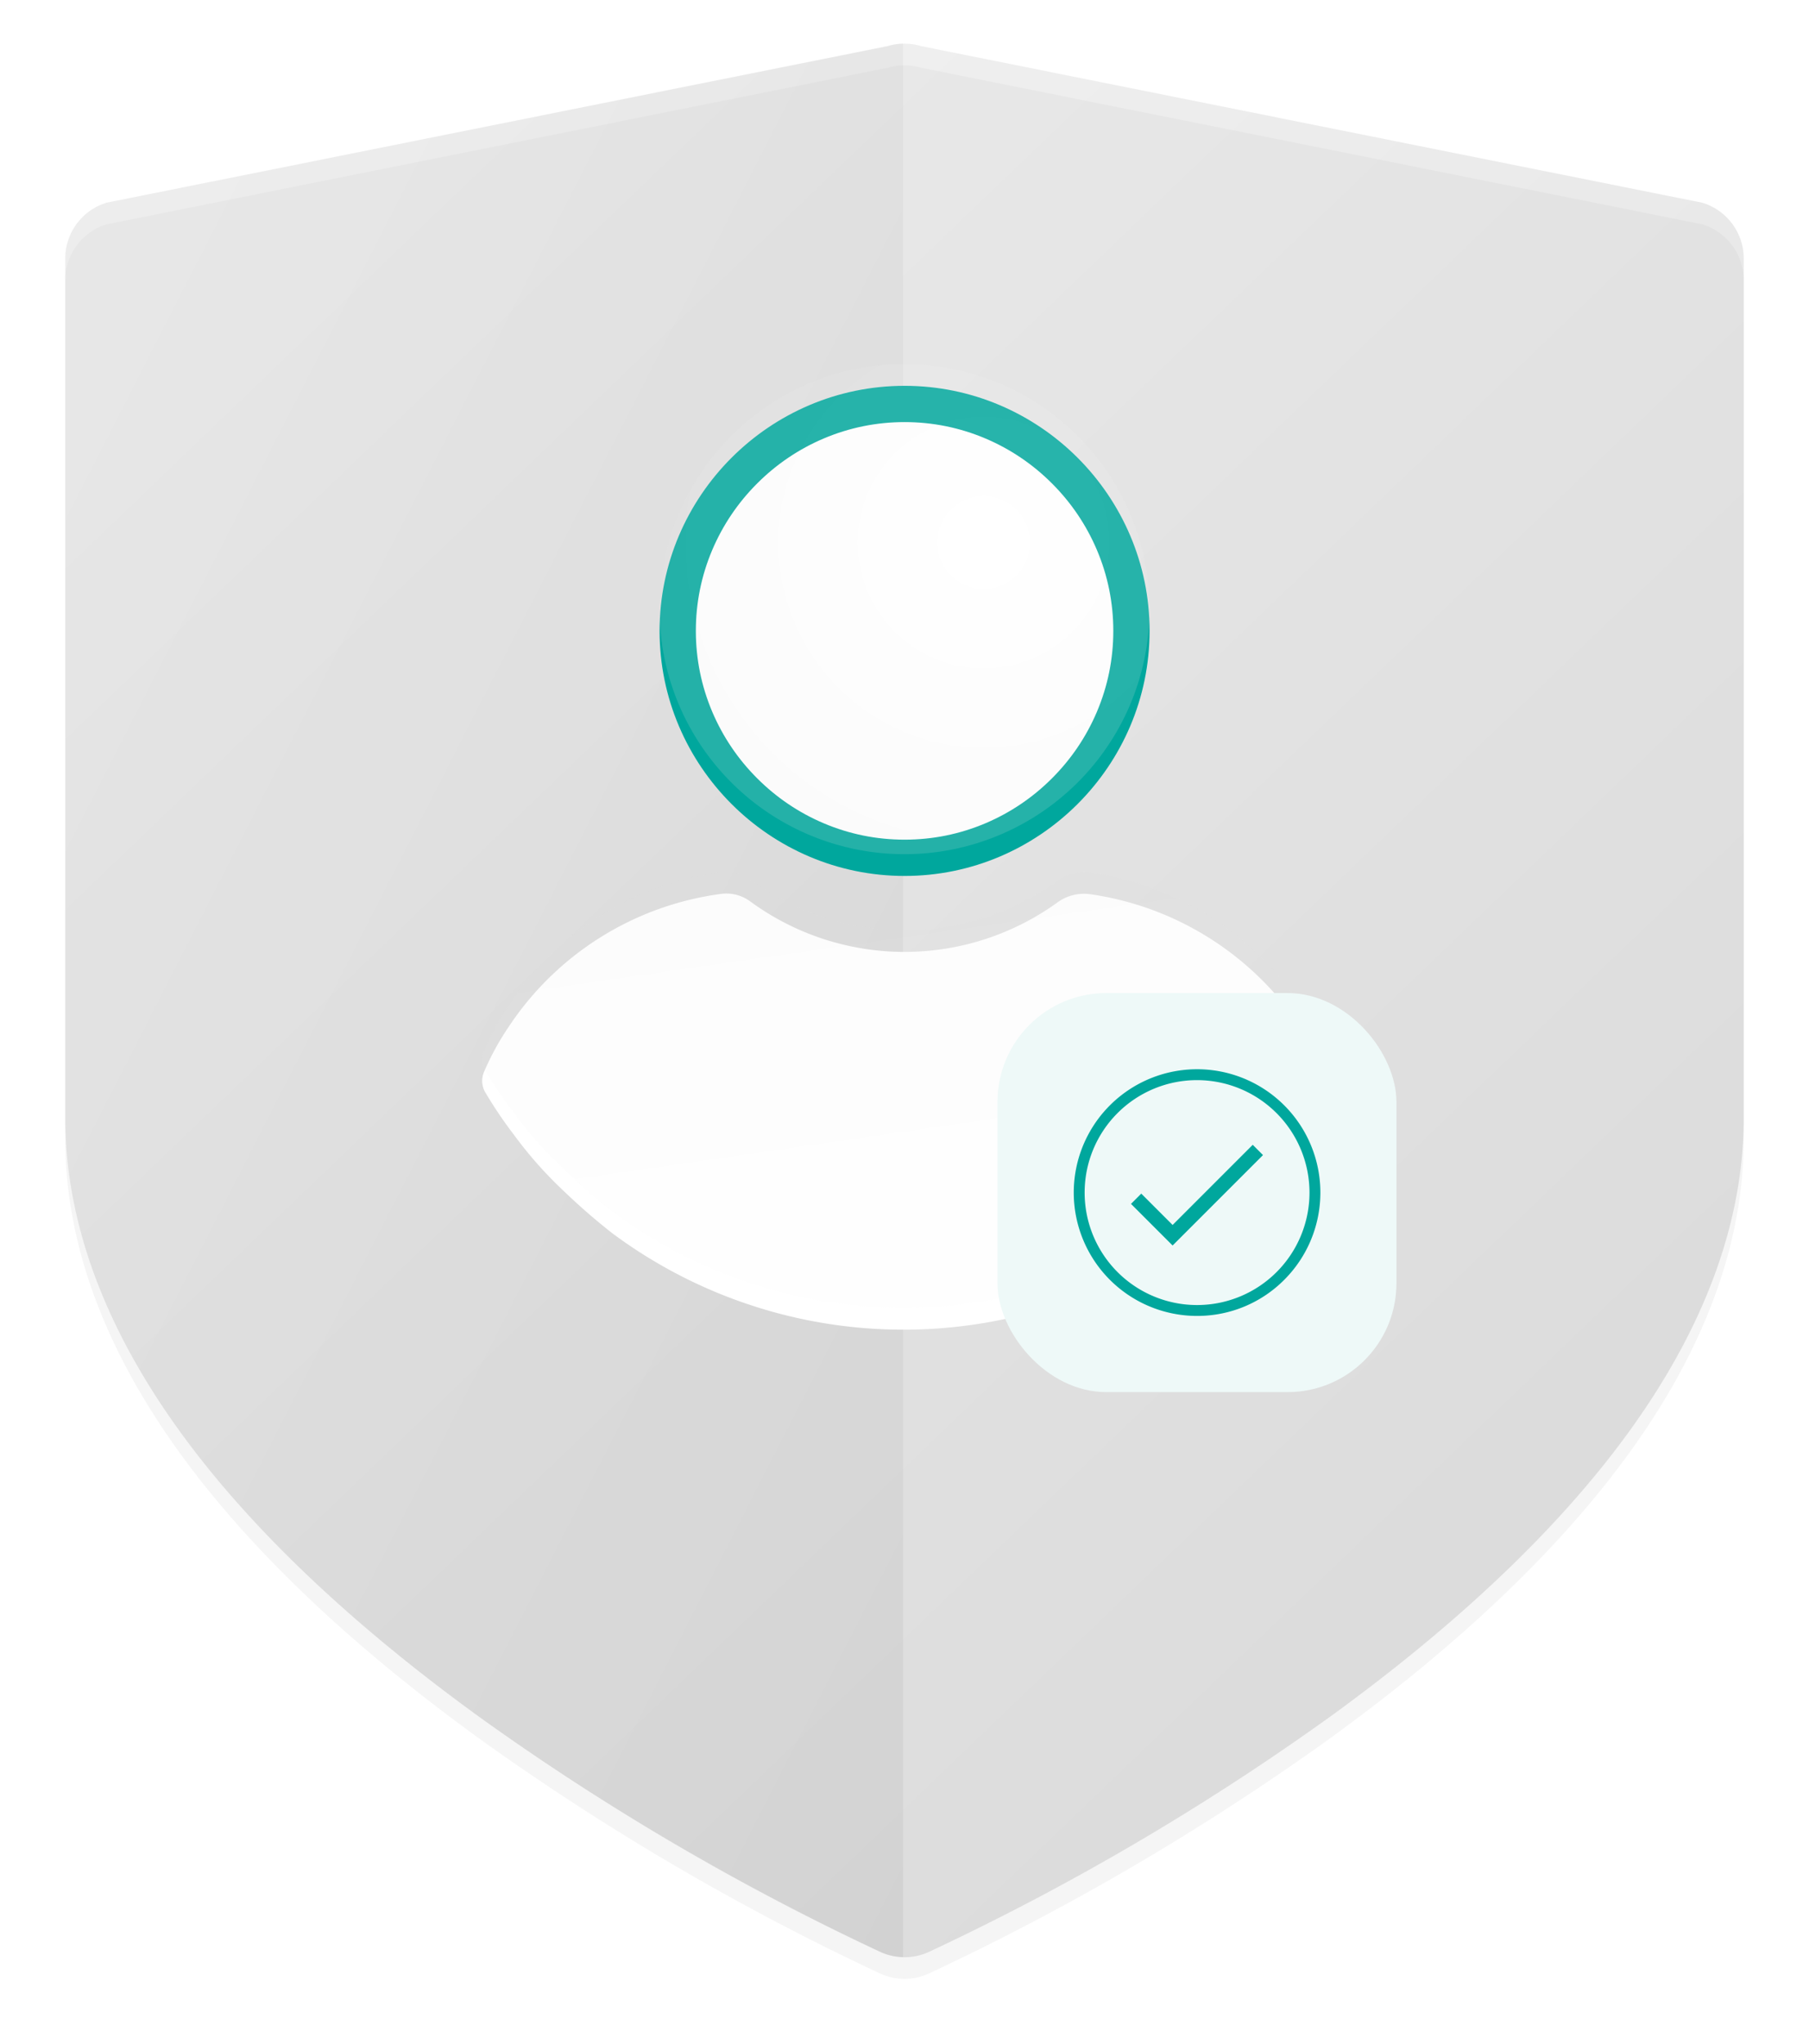 <!--
 * Copyright (c) 2021, WSO2 Inc. (http://www.wso2.com). All Rights Reserved.
 *
 * This software is the property of WSO2 Inc. and its suppliers, if any.
 * Dissemination of any information or reproduction of any material contained
 * herein in any form is strictly forbidden, unless permitted by WSO2 expressly.
 * You may not alter or remove any copyright or other notice from copies of this content."
-->

<svg xmlns="http://www.w3.org/2000/svg" xmlns:xlink="http://www.w3.org/1999/xlink" width="249.402" height="281.747" viewBox="0 0 249.402 281.747">
    <defs>
        <filter id="Path_329" x="0" y="0" width="249.402" height="281.747" filterUnits="userSpaceOnUse">
            <feOffset dy="3" input="SourceAlpha"/>
            <feGaussianBlur stdDeviation="3" result="blur"/>
            <feFlood flood-opacity="0.051"/>
            <feComposite operator="in" in2="blur"/>
            <feComposite in="SourceGraphic"/>
        </filter>
        <linearGradient id="linear-gradient" x1="0.167" y1="0.066" x2="1.829" y2="2.006" gradientUnits="objectBoundingBox">
            <stop offset="0" stop-color="#d7d7d7"/>
            <stop offset="1" stop-color="#6c6c6c"/>
        </linearGradient>
        <filter id="Path_335" x="81.932" y="44.177" width="85.555" height="85.555" filterUnits="userSpaceOnUse">
            <feOffset dy="3" input="SourceAlpha"/>
            <feGaussianBlur stdDeviation="3" result="blur-2"/>
            <feFlood flood-opacity="0.051"/>
            <feComposite operator="in" in2="blur-2"/>
            <feComposite in="SourceGraphic"/>
        </filter>
        <filter id="Path_336" x="57.476" y="114.148" width="134.451" height="78.124" filterUnits="userSpaceOnUse">
            <feOffset dy="3" input="SourceAlpha"/>
            <feGaussianBlur stdDeviation="3" result="blur-3"/>
            <feFlood flood-opacity="0.051"/>
            <feComposite operator="in" in2="blur-3"/>
            <feComposite in="SourceGraphic"/>
        </filter>
        <linearGradient id="linear-gradient-3" x1="0.711" y1="1.263" x2="-0.518" y2="-3.121" gradientUnits="objectBoundingBox">
            <stop offset="0" stop-color="#fff"/>
            <stop offset="1" stop-color="gray"/>
        </linearGradient>
        <radialGradient id="radial-gradient" cx="0.544" cy="0.38" r="3.433" gradientTransform="matrix(0.336, -0.942, 0.942, 0.336, 0.12, 0.748)" xlink:href="#linear-gradient-3"/>
    </defs>
    <g id="account-created-successfully-illustration" transform="translate(-921 -256.98)">
        <g id="Group_23" data-name="Group 23" transform="translate(930 262.98)">
            <g transform="matrix(1, 0, 0, 1, -9, -6)" filter="url(#Path_329)">
                <path id="Path_329-2" data-name="Path 329" d="M265.84,41.916,158.181,20.339a8.039,8.039,0,0,0-4.622,0L45.9,41.916a8.041,8.041,0,0,0-5.73,7.7V168.044c0,15.4,6.236,31.171,18.534,46.866,9.392,11.987,22.387,24.023,38.622,35.775a346.478,346.478,0,0,0,55.26,32.359,8.037,8.037,0,0,0,6.571,0,346.52,346.52,0,0,0,55.259-32.359c16.235-11.752,29.229-23.789,38.622-35.775,12.3-15.694,18.533-31.462,18.533-46.866V49.618A8.039,8.039,0,0,0,265.84,41.916Z" transform="translate(-31.17 -14)" fill="#f5f5f5"/>
            </g>
            <path id="Path_330" data-name="Path 330" d="M265.84,41.916,158.181,20.339a8.039,8.039,0,0,0-4.622,0L45.9,41.916a8.041,8.041,0,0,0-5.73,7.7V168.044c0,15.4,6.236,31.171,18.534,46.866,9.392,11.987,22.387,24.023,38.622,35.775a346.478,346.478,0,0,0,55.26,32.359,8.037,8.037,0,0,0,6.571,0,346.52,346.52,0,0,0,55.259-32.359c16.235-11.752,29.229-23.789,38.622-35.775,12.3-15.694,18.533-31.462,18.533-46.866V49.618A8.039,8.039,0,0,0,265.84,41.916Z" transform="translate(-40.168 -19.978)" opacity="0.35" fill="url(#linear-gradient)"/>
            <path id="Subtraction_5" data-name="Subtraction 5" d="M115.505,263.742h0a7.979,7.979,0,0,1-3.087-.7,346.784,346.784,0,0,1-55.26-32.359c-16.238-11.755-29.232-23.792-38.622-35.775C6.236,179.214,0,163.446,0,148.043V29.616a8.04,8.04,0,0,1,5.729-7.7L113.391.337A8.025,8.025,0,0,1,115.505,0Z" transform="translate(0 0.002)" opacity="0.18" fill="url(#linear-gradient)"/>
        </g>
        <g id="user_17_" data-name="user (17)" transform="translate(963.311 307.157)">
            <g id="Group_32" data-name="Group 32" transform="translate(48.622)">
                <g id="Group_31" data-name="Group 31" transform="translate(0)">
                    <g transform="matrix(1, 0, 0, 1, -90.93, -50.18)" filter="url(#Path_335)">
                        <g id="Path_335-2" data-name="Path 335" transform="translate(-19.86 50.18)" fill="#fff">
                          <path d="M 144.569 65.055 C 140.365 65.055 136.28 64.226 132.427 62.59 C 128.705 61.009 125.358 58.748 122.478 55.868 C 119.599 52.989 117.337 49.641 115.756 45.919 C 114.12 42.067 113.291 37.982 113.291 33.778 C 113.291 29.574 114.12 25.489 115.756 21.636 C 117.337 17.914 119.599 14.567 122.478 11.687 C 125.358 8.808 128.705 6.546 132.427 4.965 C 136.28 3.329 140.365 2.5 144.569 2.5 C 148.773 2.5 152.858 3.329 156.71 4.965 C 160.432 6.546 163.78 8.808 166.659 11.687 C 169.539 14.567 171.8 17.914 173.381 21.636 C 175.017 25.489 175.846 29.574 175.846 33.778 C 175.846 37.982 175.017 42.067 173.381 45.919 C 171.8 49.641 169.539 52.989 166.659 55.868 C 163.78 58.748 160.432 61.009 156.71 62.59 C 152.858 64.226 148.773 65.055 144.569 65.055 Z" stroke="none"/>
                          <path d="M 144.569 5 C 140.702 5 136.946 5.763 133.405 7.266 C 129.979 8.721 126.898 10.803 124.246 13.455 C 121.594 16.107 119.512 19.188 118.057 22.614 C 116.554 26.155 115.791 29.911 115.791 33.778 C 115.791 37.644 116.554 41.4 118.057 44.942 C 119.512 48.367 121.594 51.449 124.246 54.1 C 126.898 56.752 129.979 58.834 133.405 60.289 C 136.946 61.793 140.702 62.555 144.569 62.555 C 148.435 62.555 152.191 61.793 155.733 60.289 C 159.158 58.834 162.24 56.752 164.891 54.1 C 167.543 51.449 169.625 48.367 171.08 44.942 C 172.584 41.4 173.346 37.644 173.346 33.778 C 173.346 29.911 172.584 26.155 171.08 22.614 C 169.625 19.188 167.543 16.107 164.891 13.455 C 162.24 10.803 159.158 8.721 155.733 7.266 C 152.191 5.763 148.435 5 144.569 5 M 144.569 0 C 163.154 0 178.346 15.192 178.346 33.778 C 178.346 52.363 163.154 67.555 144.569 67.555 C 125.983 67.555 110.791 52.363 110.791 33.778 C 110.791 15.192 125.983 0 144.569 0 Z" stroke="none" fill="#00a79d"/>
                        </g>
                    </g>
                </g>
            </g>
            <g id="Group_34" data-name="Group 34" transform="translate(24.165 69.972)">
                <g id="Group_33" data-name="Group 33" transform="translate(0)">
                    <g transform="matrix(1, 0, 0, 1, -66.48, -120.15)" filter="url(#Path_336)">
                        <path id="Path_336-2" data-name="Path 336" d="M140.367,272.417a31.49,31.49,0,0,0-3.392-6.2,41.985,41.985,0,0,0-29.057-18.29,6.217,6.217,0,0,0-4.278,1.032,36,36,0,0,1-42.48,0,5.534,5.534,0,0,0-4.278-1.032,41.681,41.681,0,0,0-29.057,18.29,36.308,36.308,0,0,0-3.392,6.2,3.137,3.137,0,0,0,.147,2.8,58.84,58.84,0,0,0,3.982,5.9,56.056,56.056,0,0,0,6.785,7.67,88.41,88.41,0,0,0,6.785,5.9,67.264,67.264,0,0,0,80.24,0,64.85,64.85,0,0,0,6.785-5.9,68.1,68.1,0,0,0,6.785-7.67,51.712,51.712,0,0,0,3.982-5.9A2.517,2.517,0,0,0,140.367,272.417Z" transform="translate(42.31 -127.69)" fill="#fff"/>
                    </g>
                </g>
            </g>
            <g id="Group_36" data-name="Group 36" transform="translate(24.165 69.972)" opacity="0.08">
                <g id="Group_33-2" data-name="Group 33" transform="translate(0)">
                    <path id="Path_336-3" data-name="Path 336" d="M140.367,272.417a31.49,31.49,0,0,0-3.392-6.2,41.985,41.985,0,0,0-29.057-18.29,6.217,6.217,0,0,0-4.278,1.032,36,36,0,0,1-42.48,0,5.534,5.534,0,0,0-4.278-1.032,41.681,41.681,0,0,0-29.057,18.29,36.308,36.308,0,0,0-3.392,6.2,3.137,3.137,0,0,0,.147,2.8,58.84,58.84,0,0,0,3.982,5.9,56.056,56.056,0,0,0,6.785,7.67,88.41,88.41,0,0,0,6.785,5.9,67.264,67.264,0,0,0,80.24,0,64.85,64.85,0,0,0,6.785-5.9,68.1,68.1,0,0,0,6.785-7.67,51.712,51.712,0,0,0,3.982-5.9A2.517,2.517,0,0,0,140.367,272.417Z" transform="translate(-24.165 -247.841)" fill="url(#linear-gradient-3)"/>
                </g>
            </g>
            <g id="Group_37" data-name="Group 37" transform="translate(48.613)" opacity="0.16">
                <g id="Group_31-2" data-name="Group 31" transform="translate(0)">
                  <path id="Path_335-3" data-name="Path 335" d="M144.569,0a33.778,33.778,0,1,0,33.778,33.778A33.867,33.867,0,0,0,144.569,0Z" transform="translate(-110.791)" fill="url(#radial-gradient)"/>
              </g>
            </g>
        </g>
        <g id="Group_35" data-name="Group 35" transform="translate(51.558 119.854)">
            <rect id="Rectangle_14" data-name="Rectangle 14" width="55" height="55" rx="15" transform="translate(1006.965 274)" fill="#eef9f8"/>
            <path id="Union_2" data-name="Union 2" d="M17,34A17,17,0,0,1,4.979,4.979,17,17,0,1,1,29.021,29.021,16.889,16.889,0,0,1,17,34ZM17,1.5A15.5,15.5,0,1,0,32.5,17,15.517,15.517,0,0,0,17,1.5Z" transform="translate(1017.478 284.5)" fill="#00a79d"/>
            <path id="Path_310" data-name="Path 310" d="M1024.9,304.284l5.029,5.029,11.756-11.756" transform="translate(1.176 -1.935)" fill="none" stroke="#00a79d" stroke-width="2"/>
        </g>
    </g>
</svg>
